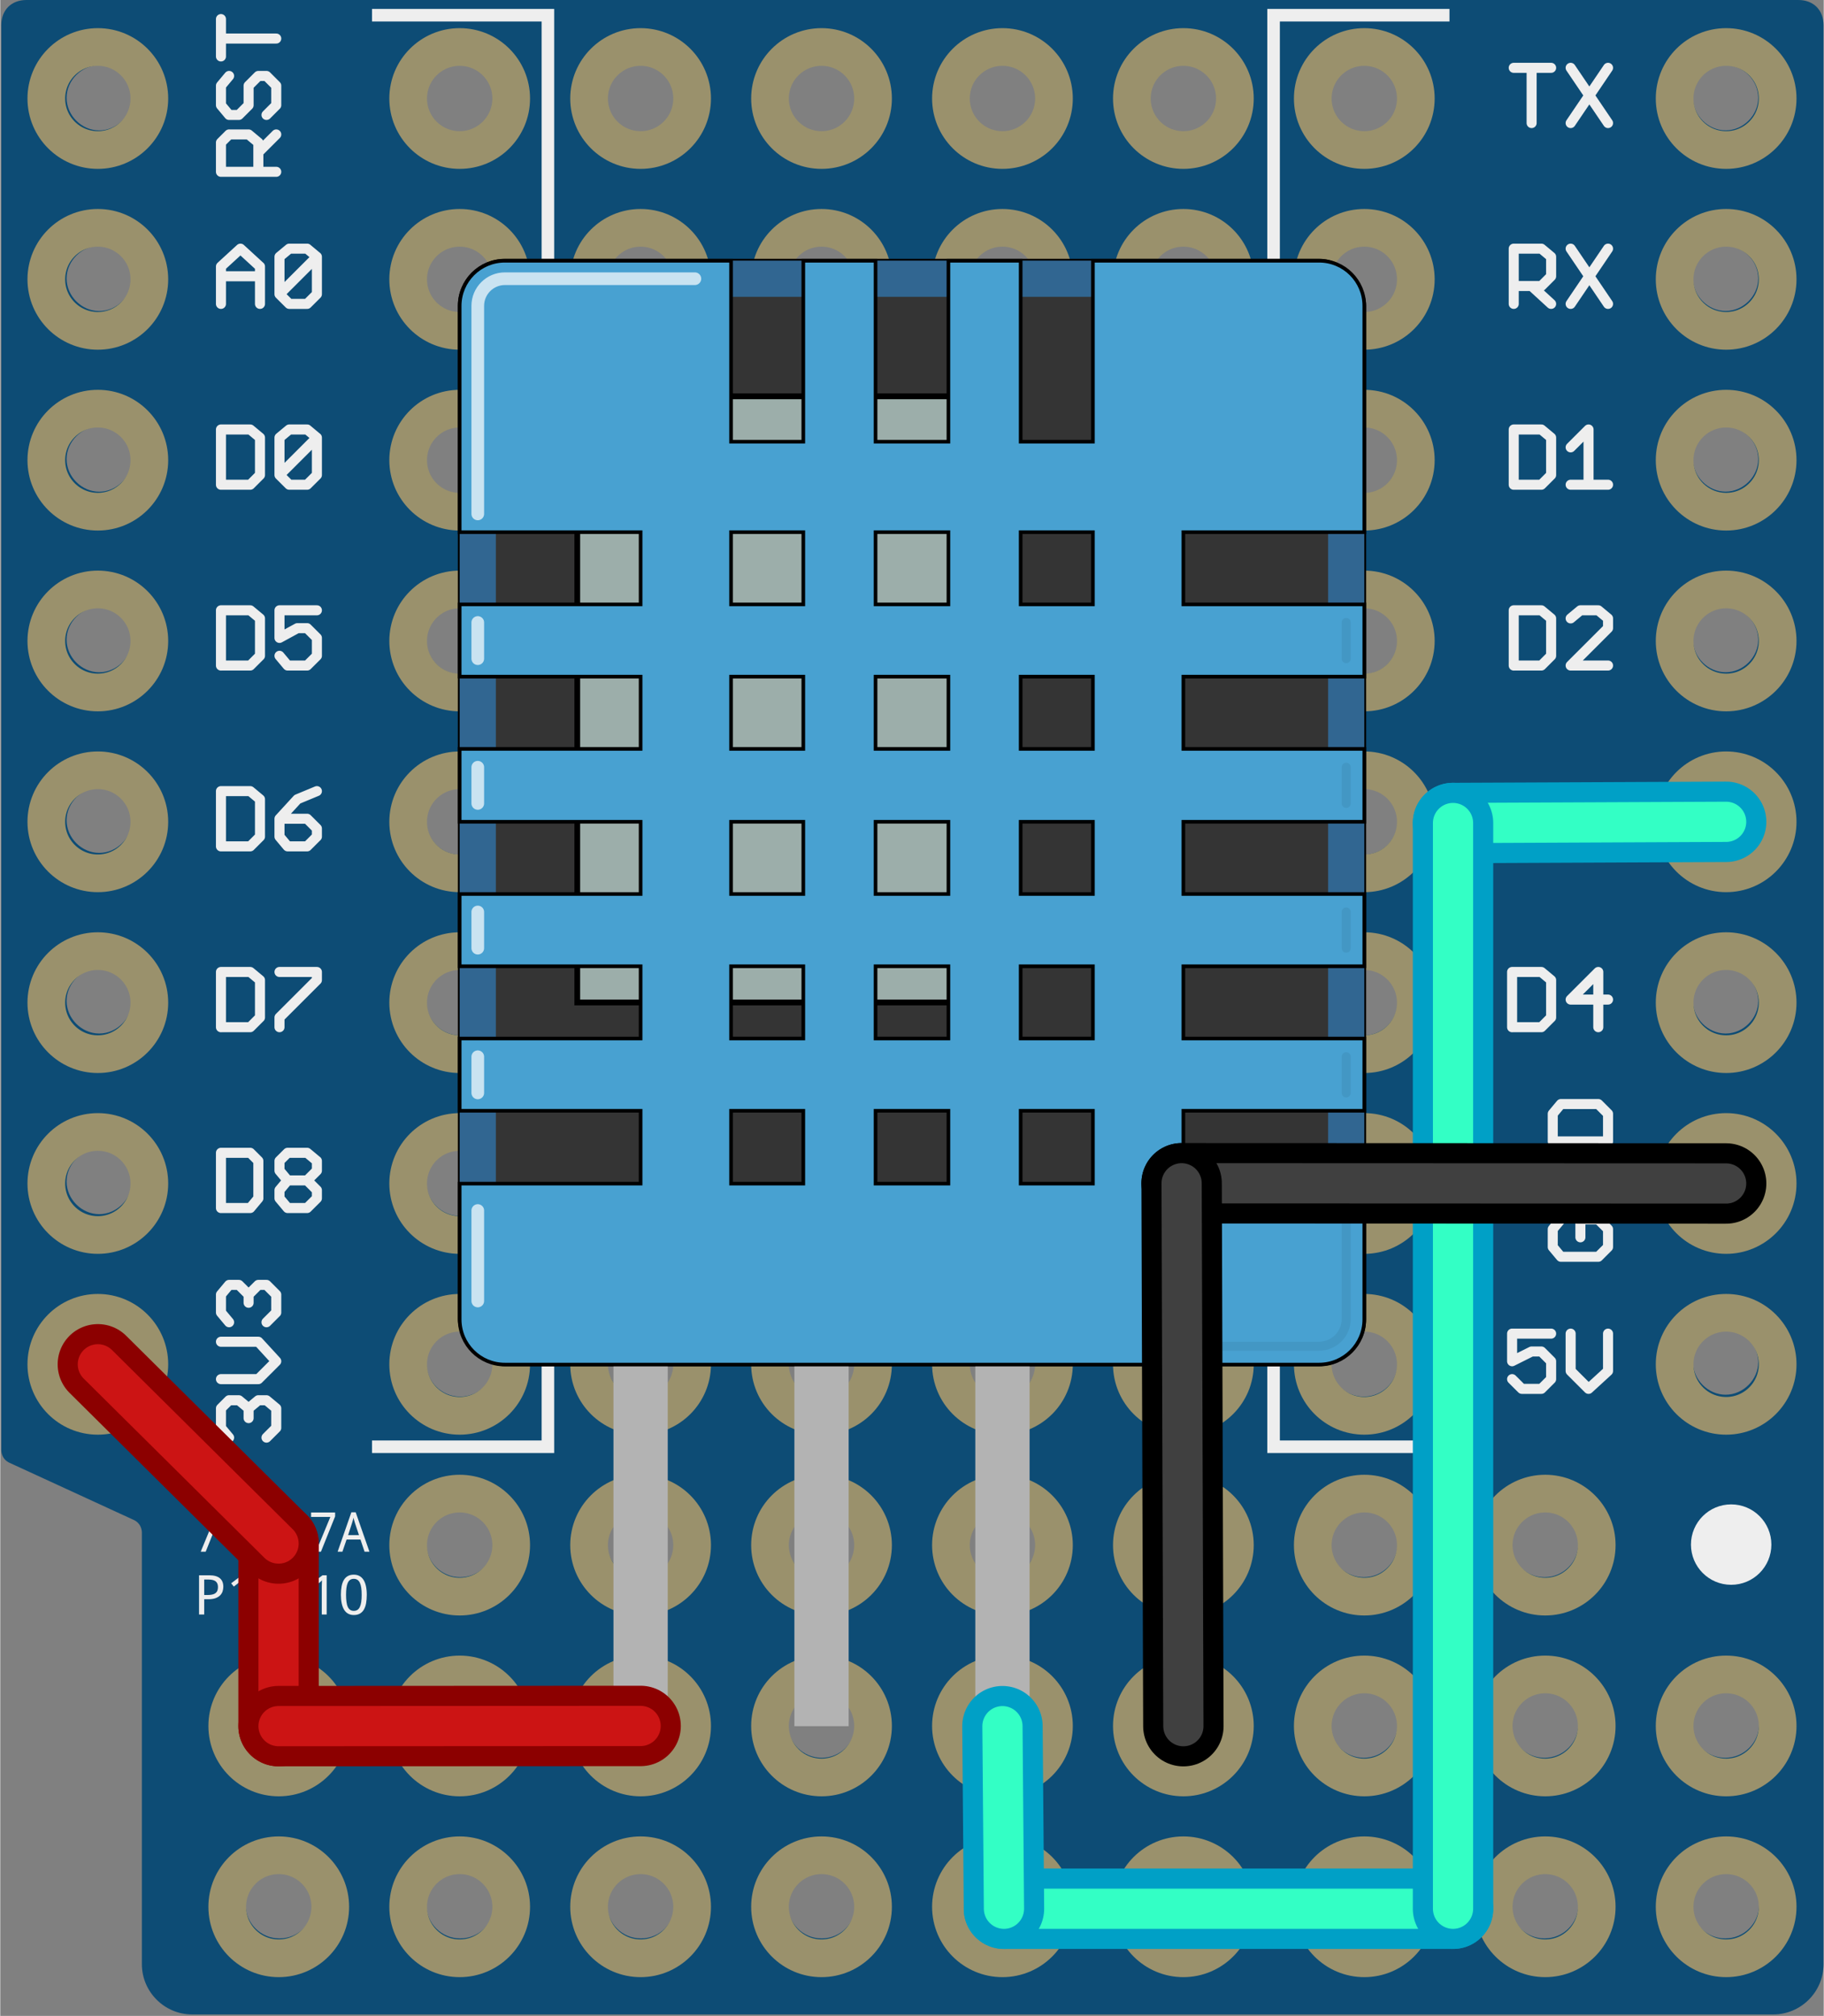 <?xml version='1.0' encoding='UTF-8' standalone='no'?>
<!-- Created with Fritzing (http://www.fritzing.org/) -->
<svg xmlns:svg='http://www.w3.org/2000/svg' xmlns='http://www.w3.org/2000/svg' version='1.2' baseProfile='tiny' x='0in' y='0in' width='1.008in' height='1.114in' viewBox='0 0 72.567 80.221' >
<rect x="0" y="0" width="72.567" height="80.221" fill="#808080" stroke="none"/>
<g partID='61130'><g  id="breadboard">
 <g  id="icon">
  <g  class="PCB">
   <path  d="M71.559,0L1.04,0c-0.6,0,-0.998,0.4,-0.998,0.997l0,56.701c0,0.2,0.1,0.4,0.3,0.5l4.994,2.297c0.2,0.1,0.3,0.3,0.3,0.5l0,17.17c0,1.097,0.898,1.997,1.998,1.997L70.56,80.162c1.098,0,1.998,-0.897,1.998,-1.997L72.558,0.997C72.558,0.4,72.158,0,71.559,0zM3.938,55.504c-0.7,0,-1.298,-0.6,-1.298,-1.297s0.6,-1.297,1.298,-1.297c0.7,0,1.298,0.6,1.298,1.297S4.636,55.504,3.938,55.504zM3.938,48.316c-0.7,0,-1.298,-0.6,-1.298,-1.297c0,-0.699,0.6,-1.297,1.298,-1.297c0.7,0,1.298,0.6,1.298,1.297C5.236,47.716,4.636,48.316,3.938,48.316zM3.938,41.128c-0.7,0,-1.298,-0.6,-1.298,-1.297c0,-0.7,0.6,-1.297,1.298,-1.297c0.7,0,1.298,0.6,1.298,1.297S4.636,41.128,3.938,41.128zM3.938,33.94c-0.7,0,-1.298,-0.6,-1.298,-1.297c0,-0.699,0.6,-1.297,1.298,-1.297c0.7,0,1.298,0.6,1.298,1.297C5.236,33.342,4.636,33.94,3.938,33.94zM3.938,26.753c-0.7,0,-1.298,-0.6,-1.298,-1.297c0,-0.699,0.6,-1.297,1.298,-1.297c0.7,0,1.298,0.6,1.298,1.297C5.236,26.154,4.636,26.753,3.938,26.753zM3.938,19.567c-0.7,0,-1.298,-0.6,-1.298,-1.297s0.6,-1.297,1.298,-1.297c0.7,0,1.298,0.6,1.298,1.297S4.636,19.567,3.938,19.567zM3.938,12.379c-0.7,0,-1.298,-0.6,-1.298,-1.297s0.6,-1.297,1.298,-1.297c0.7,0,1.298,0.6,1.298,1.297S4.636,12.379,3.938,12.379zM3.938,5.191c-0.7,0,-1.298,-0.6,-1.298,-1.297c0,-0.7,0.6,-1.297,1.298,-1.297c0.7,0,1.298,0.6,1.298,1.297S4.636,5.191,3.938,5.191zM68.662,2.595c0.7,0,1.298,0.6,1.298,1.297c0,0.7,-0.6,1.297,-1.298,1.297s-1.298,-0.6,-1.298,-1.297C67.364,3.194,67.964,2.595,68.662,2.595zM68.662,9.782c0.7,0,1.298,0.6,1.298,1.297s-0.6,1.297,-1.298,1.297s-1.298,-0.6,-1.298,-1.297S67.964,9.782,68.662,9.782zM68.662,16.97c0.7,0,1.298,0.6,1.298,1.297c0,0.699,-0.6,1.297,-1.298,1.297s-1.298,-0.6,-1.298,-1.297C67.364,17.57,67.964,16.97,68.662,16.97zM68.662,24.158c0.7,0,1.298,0.6,1.298,1.297c0,0.699,-0.6,1.297,-1.298,1.297s-1.298,-0.6,-1.298,-1.297C67.364,24.758,67.964,24.158,68.662,24.158zM68.662,31.346c0.7,0,1.298,0.6,1.298,1.297c0,0.699,-0.6,1.297,-1.298,1.297s-1.298,-0.6,-1.298,-1.297C67.364,31.945,67.964,31.346,68.662,31.346zM68.662,38.534c0.7,0,1.298,0.6,1.298,1.297c0,0.7,-0.6,1.297,-1.298,1.297s-1.298,-0.6,-1.298,-1.297C67.364,39.131,67.964,38.534,68.662,38.534zM68.662,45.719c0.7,0,1.298,0.6,1.298,1.297c0,0.699,-0.6,1.297,-1.298,1.297s-1.298,-0.6,-1.298,-1.297C67.364,46.319,67.964,45.719,68.662,45.719zM68.662,52.907c0.7,0,1.298,0.6,1.298,1.297s-0.6,1.297,-1.298,1.297s-1.298,-0.6,-1.298,-1.297S67.964,52.907,68.662,52.907zM11.113,77.138c-0.746,0,-1.349,-0.604,-1.349,-1.348c0,-0.746,0.604,-1.348,1.349,-1.348c0.746,0,1.349,0.604,1.349,1.348C12.462,76.536,11.858,77.138,11.113,77.138zM11.113,69.95c-0.746,0,-1.349,-0.604,-1.349,-1.348c0,-0.746,0.604,-1.348,1.349,-1.348c0.746,0,1.349,0.604,1.349,1.348C12.462,69.348,11.858,69.95,11.113,69.95zM18.304,77.138c-0.746,0,-1.349,-0.604,-1.349,-1.348c0,-0.746,0.604,-1.348,1.349,-1.348s1.349,0.604,1.349,1.348C19.654,76.536,19.049,77.138,18.304,77.138zM18.304,69.95c-0.746,0,-1.349,-0.604,-1.349,-1.348c0,-0.746,0.604,-1.348,1.349,-1.348s1.349,0.604,1.349,1.348C19.654,69.348,19.049,69.95,18.304,69.95zM18.304,62.764c-0.746,0,-1.349,-0.604,-1.349,-1.348s0.604,-1.348,1.349,-1.348s1.349,0.604,1.349,1.348S19.049,62.764,18.304,62.764zM18.304,55.577c-0.746,0,-1.349,-0.604,-1.349,-1.348c0,-0.746,0.604,-1.348,1.349,-1.348s1.349,0.604,1.349,1.348C19.654,54.972,19.049,55.577,18.304,55.577zM18.304,48.389c-0.746,0,-1.349,-0.604,-1.349,-1.348s0.604,-1.348,1.349,-1.348s1.349,0.604,1.349,1.348S19.049,48.389,18.304,48.389zM18.304,41.201c-0.746,0,-1.349,-0.604,-1.349,-1.348c0,-0.746,0.604,-1.348,1.349,-1.348s1.349,0.604,1.349,1.348C19.654,40.596,19.049,41.201,18.304,41.201zM18.304,34.013c-0.746,0,-1.349,-0.604,-1.349,-1.348s0.604,-1.348,1.349,-1.348s1.349,0.604,1.349,1.348C19.654,33.411,19.049,34.013,18.304,34.013zM18.304,26.825c-0.746,0,-1.349,-0.604,-1.349,-1.348c0,-0.746,0.604,-1.348,1.349,-1.348s1.349,0.604,1.349,1.348C19.654,26.223,19.049,26.825,18.304,26.825zM18.304,19.639c-0.746,0,-1.349,-0.604,-1.349,-1.348c0,-0.746,0.604,-1.348,1.349,-1.348s1.349,0.604,1.349,1.348C19.654,19.035,19.049,19.639,18.304,19.639zM18.304,12.452c-0.746,0,-1.349,-0.604,-1.349,-1.348c0,-0.746,0.604,-1.348,1.349,-1.348s1.349,0.604,1.349,1.348C19.654,11.848,19.049,12.452,18.304,12.452zM18.304,5.264c-0.746,0,-1.349,-0.604,-1.349,-1.348s0.604,-1.348,1.349,-1.348s1.349,0.604,1.349,1.348C19.654,4.659,19.049,5.264,18.304,5.264zM25.496,77.138c-0.746,0,-1.349,-0.604,-1.349,-1.348c0,-0.746,0.604,-1.348,1.349,-1.348c0.746,0,1.349,0.604,1.349,1.348C26.845,76.536,26.241,77.138,25.496,77.138zM25.496,69.95c-0.746,0,-1.349,-0.604,-1.349,-1.348c0,-0.746,0.604,-1.348,1.349,-1.348c0.746,0,1.349,0.604,1.349,1.348C26.845,69.348,26.241,69.95,25.496,69.95zM25.496,62.764c-0.746,0,-1.349,-0.604,-1.349,-1.348s0.604,-1.348,1.349,-1.348c0.746,0,1.349,0.604,1.349,1.348S26.241,62.764,25.496,62.764zM25.496,55.577c-0.746,0,-1.349,-0.604,-1.349,-1.348c0,-0.746,0.604,-1.348,1.349,-1.348c0.746,0,1.349,0.604,1.349,1.348C26.845,54.972,26.241,55.577,25.496,55.577zM25.496,48.389c-0.746,0,-1.349,-0.604,-1.349,-1.348s0.604,-1.348,1.349,-1.348c0.746,0,1.349,0.604,1.349,1.348S26.241,48.389,25.496,48.389zM25.496,41.201c-0.746,0,-1.349,-0.604,-1.349,-1.348c0,-0.746,0.604,-1.348,1.349,-1.348c0.746,0,1.349,0.604,1.349,1.348C26.845,40.596,26.241,41.201,25.496,41.201zM25.496,34.013c-0.746,0,-1.349,-0.604,-1.349,-1.348s0.604,-1.348,1.349,-1.348c0.746,0,1.349,0.604,1.349,1.348S26.241,34.013,25.496,34.013zM25.496,26.825c-0.746,0,-1.349,-0.604,-1.349,-1.348c0,-0.746,0.604,-1.348,1.349,-1.348c0.746,0,1.349,0.604,1.349,1.348C26.845,26.223,26.241,26.825,25.496,26.825zM25.496,19.639c-0.746,0,-1.349,-0.604,-1.349,-1.348c0,-0.746,0.604,-1.348,1.349,-1.348c0.746,0,1.349,0.604,1.349,1.348C26.845,19.035,26.241,19.639,25.496,19.639zM25.496,12.452c-0.746,0,-1.349,-0.604,-1.349,-1.348c0,-0.746,0.604,-1.348,1.349,-1.348c0.746,0,1.349,0.604,1.349,1.348C26.845,11.848,26.241,12.452,25.496,12.452zM25.496,5.264c-0.746,0,-1.349,-0.604,-1.349,-1.348s0.604,-1.348,1.349,-1.348c0.746,0,1.349,0.604,1.349,1.348C26.845,4.659,26.241,5.264,25.496,5.264zM32.688,77.138c-0.746,0,-1.349,-0.604,-1.349,-1.348c0,-0.746,0.604,-1.348,1.349,-1.348c0.746,0,1.349,0.604,1.349,1.348C34.037,76.536,33.433,77.138,32.688,77.138zM32.688,69.95c-0.746,0,-1.349,-0.604,-1.349,-1.348c0,-0.746,0.604,-1.348,1.349,-1.348c0.746,0,1.349,0.604,1.349,1.348C34.037,69.348,33.433,69.95,32.688,69.95zM32.688,62.764c-0.746,0,-1.349,-0.604,-1.349,-1.348s0.604,-1.348,1.349,-1.348c0.746,0,1.349,0.604,1.349,1.348S33.433,62.764,32.688,62.764zM32.688,55.577c-0.746,0,-1.349,-0.604,-1.349,-1.348c0,-0.746,0.604,-1.348,1.349,-1.348c0.746,0,1.349,0.604,1.349,1.348C34.037,54.972,33.433,55.577,32.688,55.577zM32.688,48.389c-0.746,0,-1.349,-0.604,-1.349,-1.348s0.604,-1.348,1.349,-1.348c0.746,0,1.349,0.604,1.349,1.348S33.433,48.389,32.688,48.389zM32.688,41.201c-0.746,0,-1.349,-0.604,-1.349,-1.348c0,-0.746,0.604,-1.348,1.349,-1.348c0.746,0,1.349,0.604,1.349,1.348C34.037,40.596,33.433,41.201,32.688,41.201zM32.688,34.013c-0.746,0,-1.349,-0.604,-1.349,-1.348s0.604,-1.348,1.349,-1.348c0.746,0,1.349,0.604,1.349,1.348S33.433,34.013,32.688,34.013zM32.688,26.825c-0.746,0,-1.349,-0.604,-1.349,-1.348c0,-0.746,0.604,-1.348,1.349,-1.348c0.746,0,1.349,0.604,1.349,1.348C34.037,26.223,33.433,26.825,32.688,26.825zM32.688,19.639c-0.746,0,-1.349,-0.604,-1.349,-1.348c0,-0.746,0.604,-1.348,1.349,-1.348c0.746,0,1.349,0.604,1.349,1.348C34.037,19.035,33.433,19.639,32.688,19.639zM32.688,12.452c-0.746,0,-1.349,-0.604,-1.349,-1.348c0,-0.746,0.604,-1.348,1.349,-1.348c0.746,0,1.349,0.604,1.349,1.348C34.037,11.848,33.433,12.452,32.688,12.452zM32.688,5.264c-0.746,0,-1.349,-0.604,-1.349,-1.348s0.604,-1.348,1.349,-1.348c0.746,0,1.349,0.604,1.349,1.348C34.037,4.659,33.433,5.264,32.688,5.264zM39.879,77.138c-0.746,0,-1.349,-0.604,-1.349,-1.348c0,-0.746,0.604,-1.348,1.349,-1.348c0.746,0,1.349,0.604,1.349,1.348C41.228,76.536,40.624,77.138,39.879,77.138zM39.879,69.95c-0.746,0,-1.349,-0.604,-1.349,-1.348c0,-0.746,0.604,-1.348,1.349,-1.348c0.746,0,1.349,0.604,1.349,1.348C41.228,69.348,40.624,69.95,39.879,69.95zM39.879,62.764c-0.746,0,-1.349,-0.604,-1.349,-1.348s0.604,-1.348,1.349,-1.348c0.746,0,1.349,0.604,1.349,1.348S40.624,62.764,39.879,62.764zM39.879,55.577c-0.746,0,-1.349,-0.604,-1.349,-1.348c0,-0.746,0.604,-1.348,1.349,-1.348c0.746,0,1.349,0.604,1.349,1.348C41.228,54.972,40.624,55.577,39.879,55.577zM39.879,48.389c-0.746,0,-1.349,-0.604,-1.349,-1.348s0.604,-1.348,1.349,-1.348c0.746,0,1.349,0.604,1.349,1.348S40.624,48.389,39.879,48.389zM39.879,41.201c-0.746,0,-1.349,-0.604,-1.349,-1.348c0,-0.746,0.604,-1.348,1.349,-1.348c0.746,0,1.349,0.604,1.349,1.348C41.228,40.596,40.624,41.201,39.879,41.201zM39.879,34.013c-0.746,0,-1.349,-0.604,-1.349,-1.348s0.604,-1.348,1.349,-1.348c0.746,0,1.349,0.604,1.349,1.348S40.624,34.013,39.879,34.013zM39.879,26.825c-0.746,0,-1.349,-0.604,-1.349,-1.348c0,-0.746,0.604,-1.348,1.349,-1.348c0.746,0,1.349,0.604,1.349,1.348C41.228,26.223,40.624,26.825,39.879,26.825zM39.879,19.639c-0.746,0,-1.349,-0.604,-1.349,-1.348c0,-0.746,0.604,-1.348,1.349,-1.348c0.746,0,1.349,0.604,1.349,1.348C41.228,19.035,40.624,19.639,39.879,19.639zM39.879,12.452c-0.746,0,-1.349,-0.604,-1.349,-1.348c0,-0.746,0.604,-1.348,1.349,-1.348c0.746,0,1.349,0.604,1.349,1.348C41.228,11.848,40.624,12.452,39.879,12.452zM39.879,5.264c-0.746,0,-1.349,-0.604,-1.349,-1.348s0.604,-1.348,1.349,-1.348c0.746,0,1.349,0.604,1.349,1.348C41.228,4.659,40.624,5.264,39.879,5.264zM47.071,77.138c-0.746,0,-1.349,-0.604,-1.349,-1.348c0,-0.746,0.604,-1.348,1.349,-1.348c0.746,0,1.349,0.604,1.349,1.348C48.42,76.536,47.816,77.138,47.071,77.138zM47.071,69.95c-0.746,0,-1.349,-0.604,-1.349,-1.348c0,-0.746,0.604,-1.348,1.349,-1.348c0.746,0,1.349,0.604,1.349,1.348C48.42,69.348,47.816,69.95,47.071,69.95zM47.071,62.764c-0.746,0,-1.349,-0.604,-1.349,-1.348s0.604,-1.348,1.349,-1.348c0.746,0,1.349,0.604,1.349,1.348S47.816,62.764,47.071,62.764zM47.071,55.577c-0.746,0,-1.349,-0.604,-1.349,-1.348c0,-0.746,0.604,-1.348,1.349,-1.348c0.746,0,1.349,0.604,1.349,1.348C48.42,54.972,47.816,55.577,47.071,55.577zM47.071,48.389c-0.746,0,-1.349,-0.604,-1.349,-1.348s0.604,-1.348,1.349,-1.348c0.746,0,1.349,0.604,1.349,1.348S47.816,48.389,47.071,48.389zM47.071,41.201c-0.746,0,-1.349,-0.604,-1.349,-1.348c0,-0.746,0.604,-1.348,1.349,-1.348c0.746,0,1.349,0.604,1.349,1.348C48.42,40.596,47.816,41.201,47.071,41.201zM47.071,34.013c-0.746,0,-1.349,-0.604,-1.349,-1.348s0.604,-1.348,1.349,-1.348c0.746,0,1.349,0.604,1.349,1.348S47.816,34.013,47.071,34.013zM47.071,26.825c-0.746,0,-1.349,-0.604,-1.349,-1.348c0,-0.746,0.604,-1.348,1.349,-1.348c0.746,0,1.349,0.604,1.349,1.348C48.42,26.223,47.816,26.825,47.071,26.825zM47.071,19.639c-0.746,0,-1.349,-0.604,-1.349,-1.348c0,-0.746,0.604,-1.348,1.349,-1.348c0.746,0,1.349,0.604,1.349,1.348C48.42,19.035,47.816,19.639,47.071,19.639zM47.071,12.452c-0.746,0,-1.349,-0.604,-1.349,-1.348c0,-0.746,0.604,-1.348,1.349,-1.348c0.746,0,1.349,0.604,1.349,1.348C48.42,11.848,47.816,12.452,47.071,12.452zM47.071,5.264c-0.746,0,-1.349,-0.604,-1.349,-1.348s0.604,-1.348,1.349,-1.348c0.746,0,1.349,0.604,1.349,1.348C48.42,4.659,47.816,5.264,47.071,5.264zM54.263,77.138c-0.746,0,-1.349,-0.604,-1.349,-1.348c0,-0.746,0.604,-1.348,1.349,-1.348c0.746,0,1.349,0.604,1.349,1.348C55.612,76.536,55.008,77.138,54.263,77.138zM54.263,69.95c-0.746,0,-1.349,-0.604,-1.349,-1.348c0,-0.746,0.604,-1.348,1.349,-1.348c0.746,0,1.349,0.604,1.349,1.348C55.612,69.348,55.008,69.95,54.263,69.95zM54.263,62.764c-0.746,0,-1.349,-0.604,-1.349,-1.348s0.604,-1.348,1.349,-1.348c0.746,0,1.349,0.604,1.349,1.348S55.008,62.764,54.263,62.764zM54.263,55.577c-0.746,0,-1.349,-0.604,-1.349,-1.348c0,-0.746,0.604,-1.348,1.349,-1.348c0.746,0,1.349,0.604,1.349,1.348C55.612,54.972,55.008,55.577,54.263,55.577zM54.263,48.389c-0.746,0,-1.349,-0.604,-1.349,-1.348s0.604,-1.348,1.349,-1.348c0.746,0,1.349,0.604,1.349,1.348S55.008,48.389,54.263,48.389zM54.263,41.201c-0.746,0,-1.349,-0.604,-1.349,-1.348c0,-0.746,0.604,-1.348,1.349,-1.348c0.746,0,1.349,0.604,1.349,1.348C55.612,40.596,55.008,41.201,54.263,41.201zM54.263,34.013c-0.746,0,-1.349,-0.604,-1.349,-1.348s0.604,-1.348,1.349,-1.348c0.746,0,1.349,0.604,1.349,1.348C55.612,33.411,55.008,34.013,54.263,34.013zM54.263,26.825c-0.746,0,-1.349,-0.604,-1.349,-1.348c0,-0.746,0.604,-1.348,1.349,-1.348c0.746,0,1.349,0.604,1.349,1.348C55.612,26.223,55.008,26.825,54.263,26.825zM54.263,19.639c-0.746,0,-1.349,-0.604,-1.349,-1.348c0,-0.746,0.604,-1.348,1.349,-1.348c0.746,0,1.349,0.604,1.349,1.348C55.612,19.035,55.008,19.639,54.263,19.639zM54.263,12.452c-0.746,0,-1.349,-0.604,-1.349,-1.348c0,-0.746,0.604,-1.348,1.349,-1.348c0.746,0,1.349,0.604,1.349,1.348C55.612,11.848,55.008,12.452,54.263,12.452zM54.263,5.264c-0.746,0,-1.349,-0.604,-1.349,-1.348s0.604,-1.348,1.349,-1.348c0.746,0,1.349,0.604,1.349,1.348C55.612,4.659,55.008,5.264,54.263,5.264zM61.454,77.138c-0.746,0,-1.349,-0.604,-1.349,-1.348c0,-0.746,0.604,-1.348,1.349,-1.348c0.746,0,1.349,0.604,1.349,1.348C62.804,76.536,62.199,77.138,61.454,77.138zM61.454,69.95c-0.746,0,-1.349,-0.604,-1.349,-1.348c0,-0.746,0.604,-1.348,1.349,-1.348c0.746,0,1.349,0.604,1.349,1.348C62.804,69.348,62.199,69.95,61.454,69.95zM61.454,62.764c-0.746,0,-1.349,-0.604,-1.349,-1.348s0.604,-1.348,1.349,-1.348c0.746,0,1.349,0.604,1.349,1.348S62.199,62.764,61.454,62.764zM68.646,77.138c-0.746,0,-1.349,-0.604,-1.349,-1.348c0,-0.746,0.604,-1.348,1.349,-1.348c0.746,0,1.349,0.604,1.349,1.348C69.995,76.536,69.391,77.138,68.646,77.138zM68.646,69.95c-0.746,0,-1.349,-0.604,-1.349,-1.348c0,-0.746,0.604,-1.348,1.349,-1.348c0.746,0,1.349,0.604,1.349,1.348C69.995,69.348,69.391,69.95,68.646,69.95z" fill="#0D4C75"/>
  </g>
  <g transform="matrix(1, 0, 0, 1, 0.283, 0)">
   <g >
    <g  class="silkscreen">
     <g transform="matrix(1, 0, 0, 1, 7.5, 60.165)">
      <g  fill="#EEEEEE" class="droid-sans-76527a-p16-10">
       <g >
        <path  d="M1.094,2.977c0,0.064,-0.01,0.127,-0.03,0.187c-0.021,0.061,-0.054,0.113,-0.1,0.159S0.856,3.405,0.78,3.434C0.704,3.461,0.61,3.475,0.499,3.475L0.333,3.475l0,0.607L0.128,4.082L0.128,2.521l0.399,0c0.099,0,0.184,0.01,0.255,0.03s0.13,0.05,0.176,0.089s0.081,0.087,0.103,0.144S1.094,2.905,1.094,2.977zM0.333,3.306l0.142,0c0.068,0,0.128,-0.006,0.179,-0.018c0.051,-0.011,0.093,-0.029,0.127,-0.055C0.814,3.208,0.84,3.176,0.856,3.135c0.017,-0.04,0.025,-0.089,0.025,-0.146c0,-0.102,-0.03,-0.176,-0.09,-0.225c-0.06,-0.049,-0.154,-0.073,-0.282,-0.073L0.333,2.691L0.333,3.306z"/>
        <path  d="M1.993,4.082L1.799,4.082L1.799,3.106c0,-0.03,0,-0.063,0,-0.098c0,-0.035,0.001,-0.07,0.002,-0.104c0.001,-0.034,0.002,-0.067,0.003,-0.1c0.001,-0.031,0.002,-0.06,0.003,-0.084C1.795,2.734,1.785,2.745,1.775,2.754c-0.01,0.01,-0.019,0.019,-0.029,0.027c-0.01,0.008,-0.021,0.018,-0.031,0.027C1.703,2.817,1.69,2.829,1.675,2.842L1.512,2.971L1.406,2.84l0.422,-0.319l0.166,0L1.994,4.082z"/>
        <path  d="M2.577,3.414c0,-0.074,0.004,-0.148,0.012,-0.223S2.61,3.046,2.629,2.978c0.02,-0.068,0.046,-0.132,0.08,-0.19c0.034,-0.058,0.077,-0.108,0.129,-0.151c0.052,-0.044,0.115,-0.077,0.188,-0.102C3.099,2.511,3.184,2.499,3.282,2.499c0.014,0,0.029,0,0.046,0.001c0.017,0.001,0.034,0.002,0.051,0.004c0.018,0.002,0.034,0.004,0.05,0.006c0.016,0.003,0.03,0.006,0.042,0.01l0,0.165C3.445,2.675,3.417,2.669,3.384,2.665C3.352,2.66,3.32,2.658,3.288,2.658c-0.066,0,-0.125,0.008,-0.175,0.022C3.063,2.696,3.02,2.718,2.983,2.746C2.946,2.773,2.916,2.807,2.891,2.845c-0.024,0.039,-0.044,0.081,-0.06,0.128C2.815,3.019,2.804,3.069,2.796,3.122S2.784,3.229,2.782,3.286l0.013,0c0.015,-0.025,0.033,-0.05,0.054,-0.072C2.87,3.191,2.894,3.173,2.922,3.156C2.95,3.141,2.981,3.128,3.017,3.118C3.051,3.109,3.09,3.104,3.134,3.104c0.07,0,0.133,0.011,0.189,0.031C3.38,3.157,3.428,3.187,3.468,3.228S3.538,3.318,3.56,3.378c0.021,0.059,0.032,0.126,0.032,0.201c0,0.081,-0.011,0.154,-0.034,0.219S3.502,3.918,3.46,3.963s-0.094,0.08,-0.154,0.104c-0.06,0.023,-0.128,0.036,-0.203,0.036c-0.074,0,-0.143,-0.014,-0.207,-0.042c-0.064,-0.027,-0.12,-0.07,-0.167,-0.127C2.682,3.878,2.645,3.806,2.618,3.72C2.591,3.634,2.577,3.532,2.577,3.414zM3.101,3.94c0.044,0,0.084,-0.008,0.121,-0.022c0.036,-0.015,0.067,-0.036,0.094,-0.066c0.026,-0.029,0.046,-0.066,0.061,-0.112c0.014,-0.045,0.021,-0.099,0.021,-0.16c0,-0.05,-0.006,-0.095,-0.018,-0.134C3.368,3.405,3.35,3.372,3.326,3.344C3.301,3.316,3.271,3.295,3.235,3.28C3.198,3.265,3.156,3.258,3.107,3.258c-0.049,0,-0.094,0.008,-0.135,0.024C2.932,3.299,2.897,3.321,2.868,3.348S2.817,3.405,2.801,3.439C2.786,3.474,2.778,3.508,2.778,3.542c0,0.047,0.007,0.095,0.021,0.143c0.014,0.047,0.034,0.09,0.061,0.127c0.027,0.038,0.061,0.068,0.101,0.093C3,3.928,3.047,3.94,3.101,3.94z"/>
        <path  d="M3.786,3.585L3.786,3.406l0.547,0l0,0.179L3.786,3.585z"/>
        <path  d="M5.206,4.082L5.012,4.082L5.012,3.106c0,-0.03,0,-0.063,0,-0.098c0,-0.035,0.001,-0.07,0.002,-0.104c0.001,-0.034,0.002,-0.067,0.003,-0.1c0.001,-0.031,0.002,-0.06,0.003,-0.084C5.008,2.734,4.998,2.745,4.988,2.754c-0.01,0.01,-0.019,0.019,-0.029,0.027c-0.01,0.008,-0.021,0.018,-0.031,0.027c-0.011,0.009,-0.024,0.021,-0.04,0.033L4.725,2.971L4.619,2.84l0.422,-0.319l0.166,0L5.207,4.082z"/>
        <path  d="M6.803,3.299c0,0.126,-0.01,0.239,-0.028,0.339s-0.049,0.184,-0.09,0.253S6.589,4.013,6.524,4.049C6.459,4.085,6.379,4.103,6.286,4.103c-0.087,0,-0.162,-0.019,-0.227,-0.055S5.942,3.96,5.9,3.891C5.857,3.821,5.826,3.737,5.805,3.638c-0.021,-0.1,-0.032,-0.213,-0.032,-0.339s0.009,-0.238,0.028,-0.339C5.82,2.86,5.85,2.776,5.891,2.708C5.932,2.639,5.985,2.587,6.05,2.551c0.065,-0.036,0.144,-0.054,0.236,-0.054c0.087,0,0.164,0.018,0.228,0.054C6.579,2.587,6.632,2.638,6.675,2.707C6.718,2.775,6.75,2.859,6.771,2.959S6.803,3.172,6.803,3.299zM5.978,3.299c0,0.107,0.005,0.2,0.017,0.28C6.005,3.658,6.022,3.725,6.047,3.778c0.024,0.053,0.056,0.093,0.095,0.119c0.04,0.027,0.087,0.04,0.144,0.04S6.391,3.925,6.431,3.898c0.04,-0.026,0.072,-0.066,0.097,-0.119s0.044,-0.119,0.055,-0.199C6.595,3.5,6.6,3.406,6.6,3.299c0,-0.106,-0.005,-0.2,-0.017,-0.279c-0.011,-0.08,-0.03,-0.146,-0.055,-0.199S6.47,2.728,6.431,2.702c-0.04,-0.026,-0.088,-0.04,-0.145,-0.04s-0.104,0.014,-0.144,0.04C6.103,2.728,6.071,2.768,6.047,2.82S6.005,2.939,5.994,3.019C5.983,3.099,5.978,3.192,5.978,3.299z"/>
       </g>
       <g >
        <path  d="M0.194,1.583l0.572,-1.384L0,0.199L0,0.022l0.956,0l0,0.155L0.392,1.583L0.194,1.583z"/>
        <path  d="M1.17,0.915c0,-0.074,0.004,-0.148,0.011,-0.223c0.007,-0.074,0.02,-0.146,0.038,-0.213c0.018,-0.068,0.042,-0.132,0.074,-0.19c0.031,-0.058,0.071,-0.108,0.119,-0.151c0.048,-0.043,0.105,-0.077,0.173,-0.102C1.651,0.013,1.73,0,1.82,0c0.013,0,0.027,0,0.042,0.001S1.894,0.003,1.91,0.005s0.031,0.004,0.046,0.006c0.014,0.003,0.027,0.006,0.039,0.01l0,0.165C1.971,0.178,1.944,0.171,1.915,0.167C1.885,0.162,1.855,0.16,1.826,0.16c-0.061,0,-0.115,0.008,-0.161,0.023C1.619,0.198,1.579,0.22,1.544,0.248C1.511,0.275,1.482,0.309,1.46,0.347C1.437,0.386,1.418,0.428,1.404,0.475S1.379,0.571,1.373,0.624C1.366,0.677,1.362,0.731,1.36,0.788l0.012,0c0.013,-0.025,0.03,-0.05,0.049,-0.072c0.02,-0.022,0.042,-0.041,0.068,-0.058C1.515,0.643,1.543,0.63,1.576,0.62c0.032,-0.009,0.068,-0.014,0.108,-0.014c0.064,0,0.123,0.011,0.175,0.031C1.911,0.659,1.956,0.69,1.992,0.73C2.028,0.771,2.057,0.821,2.077,0.879s0.03,0.126,0.03,0.201c0,0.081,-0.011,0.154,-0.032,0.219s-0.051,0.12,-0.09,0.165c-0.04,0.045,-0.087,0.08,-0.143,0.104C1.787,1.592,1.725,1.604,1.655,1.604c-0.067,0,-0.131,-0.014,-0.19,-0.042c-0.059,-0.027,-0.111,-0.07,-0.154,-0.127C1.268,1.379,1.233,1.307,1.208,1.221C1.183,1.135,1.17,1.033,1.17,0.915zM1.653,1.441c0.041,0,0.078,-0.008,0.111,-0.022c0.034,-0.015,0.062,-0.036,0.087,-0.066c0.024,-0.029,0.043,-0.066,0.057,-0.112c0.013,-0.045,0.02,-0.099,0.02,-0.16c0,-0.05,-0.005,-0.095,-0.017,-0.134C1.9,0.906,1.883,0.873,1.861,0.846c-0.022,-0.027,-0.05,-0.049,-0.084,-0.063C1.743,0.767,1.704,0.76,1.66,0.76c-0.045,0,-0.087,0.008,-0.125,0.024S1.465,0.823,1.439,0.85S1.392,0.906,1.377,0.94S1.355,1.009,1.355,1.043c0,0.047,0.006,0.095,0.019,0.143c0.012,0.047,0.031,0.09,0.056,0.127c0.025,0.038,0.056,0.068,0.093,0.093C1.561,1.429,1.604,1.441,1.653,1.441z"/>
        <path  d="M2.756,0.626c0.067,0,0.129,0.01,0.188,0.029s0.108,0.049,0.151,0.087c0.043,0.039,0.077,0.086,0.101,0.144c0.024,0.057,0.037,0.122,0.037,0.197c0,0.081,-0.011,0.154,-0.035,0.219c-0.023,0.065,-0.057,0.12,-0.103,0.165S2.994,1.545,2.928,1.568c-0.067,0.024,-0.144,0.036,-0.23,0.036c-0.035,0,-0.069,-0.002,-0.102,-0.006C2.562,1.596,2.529,1.59,2.499,1.584c-0.031,-0.007,-0.06,-0.016,-0.088,-0.026S2.358,1.534,2.335,1.52L2.335,1.336c0.022,0.017,0.048,0.031,0.079,0.044s0.062,0.023,0.095,0.032s0.066,0.016,0.1,0.02c0.034,0.005,0.064,0.007,0.093,0.007c0.054,0,0.102,-0.006,0.144,-0.02c0.042,-0.013,0.078,-0.033,0.107,-0.062C2.981,1.33,3.004,1.295,3.02,1.253s0.023,-0.092,0.023,-0.149c0,-0.102,-0.03,-0.18,-0.089,-0.233C2.894,0.817,2.807,0.79,2.693,0.79c-0.019,0,-0.038,0.001,-0.06,0.003S2.591,0.797,2.57,0.8C2.548,0.803,2.528,0.806,2.509,0.809c-0.02,0.004,-0.036,0.007,-0.05,0.01L2.367,0.757l0.056,-0.734l0.701,0l0,0.177L2.583,0.2l-0.04,0.448c0.021,-0.005,0.05,-0.009,0.085,-0.014C2.665,0.628,2.708,0.626,2.756,0.626z"/>
        <path  d="M4.374,1.583L3.447,1.583L3.447,1.416l0.356,-0.406C3.854,0.952,3.899,0.899,3.939,0.853c0.04,-0.048,0.074,-0.095,0.102,-0.14C4.069,0.667,4.09,0.621,4.105,0.575s0.022,-0.096,0.022,-0.15c0,-0.042,-0.006,-0.079,-0.018,-0.11c-0.011,-0.032,-0.028,-0.06,-0.049,-0.082C4.04,0.21,4.015,0.193,3.985,0.182C3.957,0.17,3.924,0.164,3.888,0.164c-0.064,0,-0.122,0.014,-0.174,0.042C3.662,0.233,3.612,0.268,3.565,0.311L3.462,0.184c0.027,-0.025,0.056,-0.05,0.087,-0.072S3.614,0.069,3.65,0.054c0.036,-0.017,0.074,-0.029,0.114,-0.039C3.804,0.005,3.846,0,3.89,0c0.065,0,0.124,0.01,0.176,0.029C4.119,0.048,4.164,0.075,4.2,0.111s0.065,0.08,0.085,0.132c0.02,0.052,0.03,0.109,0.03,0.175c0,0.061,-0.009,0.118,-0.027,0.173S4.245,0.699,4.214,0.753C4.182,0.806,4.145,0.858,4.101,0.911C4.057,0.965,4.01,1.02,3.959,1.078L3.673,1.397l0,0.008l0.701,0L4.374,1.583z"/>
        <path  d="M4.781,1.583l0.572,-1.384L4.587,0.199L4.587,0.022l0.956,0l0,0.155L4.979,1.583L4.781,1.583z"/>
        <path  d="M6.715,1.583L6.552,1.1L5.999,1.1L5.833,1.583L5.643,1.583l0.546,-1.567l0.173,0l0.547,1.567L6.715,1.583zM6.493,0.923L6.342,0.471C6.338,0.458,6.333,0.442,6.327,0.424S6.315,0.386,6.31,0.364C6.303,0.343,6.297,0.32,6.291,0.298C6.285,0.274,6.279,0.252,6.274,0.229c-0.005,0.022,-0.01,0.045,-0.016,0.068C6.251,0.321,6.246,0.344,6.239,0.366c-0.006,0.021,-0.012,0.041,-0.018,0.06C6.216,0.443,6.211,0.459,6.207,0.471L6.06,0.923L6.493,0.923z"/>
       </g>
      </g>
     </g>
     <g transform="matrix(1, 0, 0, 1, 67.8, 60.665)">
      <g  stroke-width="0" class="bottom-right-dot">
       <circle  fill="#EEEEEE" cy="0.8" r="1.6" cx="0.8"/>
      </g>
     </g>
     <g  stroke="#EEEEEE" fill="none" stroke-miterlimit="10" stroke-width="0.5" class="separator-lines">
      <polyline  points="14.511,57.572,21.511,57.572,21.511,0.605,14.511,0.605"/>
      <polyline  points="57.39,0.605,50.39,0.605,50.39,57.572,57.39,57.572"/>
     </g>
    </g>
    <g  stroke="#EEEEEE" fill="none" stroke-miterlimit="10" stroke-width="0.4" stroke-linejoin="round" stroke-linecap="round" class="labels">
     <g transform="matrix(1, 0, 0, 1, 8.5, 0.3)">
      <g  class="left-labels">
       <g  class="RST">
        <path  d="M2.2,6.537L0,6.537M0,6.537l0,-1.164M0,5.373l0.324,-0.324M0.324,5.05L1.1,5.05M1.1,5.05l0.388,0.324M1.488,5.373l0,1.164M1.488,5.762L2.2,5.05M0.324,2.722L0,3.11M0,3.11l0,0.776M0,3.886l0.324,0.388M0.324,4.274l0.388,0M0.712,4.274L1.1,3.886M1.1,3.886L1.1,3.11M1.1,3.11l0.388,-0.388M1.488,2.722l0.324,0M1.812,2.722L2.2,3.11M2.2,3.11l0,0.776M2.2,3.886L1.812,4.274M2.2,1.234L0,1.234M0,1.946l0,-1.487" class="top90"/>
       </g>
       <g transform="matrix(1, 0, 0, 1, 0, 7.196)">
        <g  class="A0">
         <path  d="M0,4.597L0,3.11M0,3.11L0.776,2.399M0.776,2.399l0.776,0.712M1.553,3.11L1.553,4.597M0,3.498l1.553,0M2.329,4.21L2.329,2.722M2.329,2.722L2.718,2.399M2.718,2.399l0.712,0M3.429,2.399l0.388,0.324M3.818,2.722l0,1.487M3.818,4.21L3.429,4.597M3.429,4.597L2.718,4.597M2.718,4.597L2.329,4.21M2.329,4.21l1.488,-1.487" class="left"/>
        </g>
       </g>
       <g transform="matrix(1, 0, 0, 1, 0, 14.392)">
        <g  class="D0">
         <path  d="M0,2.399l0,2.199M0,4.597l1.165,0M1.165,4.597l0.388,-0.388M1.553,4.21L1.553,2.722M1.553,2.722L1.165,2.399M1.165,2.399L0,2.399M2.329,4.21L2.329,2.722M2.329,2.722L2.718,2.399M2.718,2.399l0.712,0M3.429,2.399l0.388,0.324M3.818,2.722l0,1.487M3.818,4.21L3.429,4.597M3.429,4.597L2.718,4.597M2.718,4.597L2.329,4.21M2.329,4.21l1.488,-1.487" class="left"/>
        </g>
       </g>
       <g transform="matrix(1, 0, 0, 1, 0, 21.587)">
        <g  class="D5">
         <path  d="M0,2.399l0,2.199M0,4.597l1.165,0M1.165,4.597l0.388,-0.388M1.553,4.21L1.553,2.722M1.553,2.722L1.165,2.399M1.165,2.399L0,2.399M3.818,2.399L2.329,2.399M2.329,2.399l0,1.099M2.329,3.498l0.712,-0.388M3.041,3.11l0.388,0M3.429,3.11L3.818,3.498M3.818,3.498l0,0.712M3.818,4.21L3.429,4.597M3.429,4.597L2.653,4.597M2.653,4.597L2.329,4.21" class="left"/>
        </g>
       </g>
       <g transform="matrix(1, 0, 0, 1, 0, 28.783)">
        <g  class="D6">
         <path  d="M0,2.399l0,2.199M0,4.597l1.165,0M1.165,4.597l0.388,-0.388M1.553,4.21L1.553,2.722M1.553,2.722L1.165,2.399M1.165,2.399L0,2.399M3.818,2.399L3.041,2.722M3.041,2.722L2.329,3.498M2.329,3.498l0,0.712M2.653,4.597L2.329,4.21M2.653,4.597l0.776,0M3.429,4.597l0.388,-0.388M3.818,4.21L3.818,3.886M3.818,3.886L3.429,3.498M3.429,3.498l-1.1,0" class="left"/>
        </g>
       </g>
       <g transform="matrix(1, 0, 0, 1, 0, 35.979)">
        <g  class="D7">
         <path  d="M0,2.399l0,2.199M0,4.597l1.165,0M1.165,4.597l0.388,-0.388M1.553,4.21L1.553,2.722M1.553,2.722L1.165,2.399M1.165,2.399L0,2.399M2.329,2.399l1.488,0M3.818,2.399l0,0.324M3.818,2.722L2.329,4.21M2.329,4.21L2.329,4.597" class="left"/>
        </g>
       </g>
       <g transform="matrix(1, 0, 0, 1, 0, 43.175)">
        <g  class="D8">
         <path  d="M0,2.399l0,2.199M0,4.597l1.165,0M1.165,4.597l0.324,-0.388M1.488,4.21L1.488,2.722M1.488,2.722L1.165,2.399M1.165,2.399L0,2.399M2.329,2.722L2.653,2.399M2.653,2.399l0.776,0M3.429,2.399l0.388,0.324M3.818,2.722l0,0.388M3.818,3.11L3.429,3.498M3.429,3.498l0.388,0.388M3.818,3.886l0,0.324M3.818,4.21L3.429,4.597M3.429,4.597L2.653,4.597M2.653,4.597L2.329,4.21M2.329,4.21L2.329,3.886M2.329,3.886L2.653,3.498M2.653,3.498L2.329,3.11M2.329,3.11L2.329,2.722M2.653,3.498l0.776,0" class="left"/>
        </g>
       </g>
       <g transform="matrix(1, 0, 0, 1, 0, 50.371)">
        <g  class="3V3">
         <path  d="M0.324,6.537L0,6.149M0,6.149l0,-0.776M0,5.373l0.324,-0.324M0.324,5.05l0.388,0M0.712,5.05L1.1,5.373M1.1,5.373l0,0.388M1.1,5.373l0.388,-0.324M1.488,5.05l0.324,0M1.812,5.05L2.2,5.373M2.2,5.373l0,0.776M2.2,6.149L1.812,6.537M0,4.21l1.488,0M1.488,4.21L2.2,3.498M2.2,3.498L1.488,2.722M1.488,2.722L0,2.722M0.324,1.946L0,1.558M0,1.558l0,-0.712M0,0.847l0.324,-0.388M0.324,0.459l0.388,0M0.712,0.459L1.1,0.847M1.1,0.847l0,0.324M1.1,0.847l0.388,-0.388M1.488,0.459l0.324,0M1.812,0.459L2.2,0.847M2.2,0.847l0,0.712M1.812,1.946L2.2,1.558" class="top90"/>
        </g>
       </g>
      </g>
     </g>
     <g transform="matrix(1, 0, 0, 1, 56.7, 0.3)">
      <g  class="right-labels">
       <g  class="TX">
        <path  d="M3.959,4.597L3.959,2.399M3.247,2.399l1.488,0M7,4.597L5.512,2.399M7,2.399L5.512,4.597" class="right"/>
       </g>
       <g transform="matrix(1, 0, 0, 1, 0, 7.196)">
        <g  class="RX">
         <path  d="M3.247,4.597L3.247,2.399M3.247,2.399l1.1,0M4.347,2.399l0.388,0.324M4.735,2.722L4.735,3.498M4.735,3.498L4.347,3.886M4.347,3.886l-1.1,0M3.959,3.886L4.735,4.597M7,4.597L5.512,2.399M7,2.399L5.512,4.597" class="right"/>
        </g>
       </g>
       <g transform="matrix(1, 0, 0, 1, 0, 14.392)">
        <g  class="D1">
         <path  d="M3.247,2.399l0,2.199M3.247,4.597l1.1,0M4.347,4.597l0.388,-0.388M4.735,4.21L4.735,2.722M4.735,2.722L4.347,2.399M4.347,2.399l-1.1,0M5.512,3.11L6.224,2.399M6.224,2.399l0,2.199M5.512,4.597L7,4.597" class="right"/>
        </g>
       </g>
       <g transform="matrix(1, 0, 0, 1, 0, 21.587)">
        <g  class="D2">
         <path  d="M3.247,2.399l0,2.199M3.247,4.597l1.1,0M4.347,4.597l0.388,-0.388M4.735,4.21L4.735,2.722M4.735,2.722L4.347,2.399M4.347,2.399l-1.1,0M7,4.597L5.512,4.597M5.512,4.597L7,3.11M7,3.11L7,2.722M7,2.722L6.612,2.399M6.612,2.399L5.9,2.399M5.9,2.399L5.512,2.722" class="right"/>
        </g>
       </g>
       <g transform="matrix(1, 0, 0, 1, 0, 28.783)">
        <g  class="D3">
         <path  d="M3.182,2.399l0,2.199M3.182,4.597l1.165,0M4.347,4.597l0.388,-0.388M4.735,4.21L4.735,2.722M4.735,2.722L4.347,2.399M4.347,2.399L3.182,2.399M5.512,2.722L5.9,2.399M5.9,2.399l0.712,0M6.612,2.399L7,2.722M7,2.722l0,0.388M7,3.11L6.612,3.498M6.612,3.498L6.224,3.498M6.612,3.498L7,3.886M7,3.886l0,0.324M7,4.21L6.612,4.597M6.612,4.597L5.9,4.597M5.9,4.597L5.512,4.21" class="right"/>
        </g>
       </g>
       <g transform="matrix(1, 0, 0, 1, 0, 35.979)">
        <g  class="D4">
         <path  d="M3.182,2.399l0,2.199M3.182,4.597l1.165,0M4.347,4.597l0.388,-0.388M4.735,4.21L4.735,2.722M4.735,2.722L4.347,2.399M4.347,2.399L3.182,2.399M6.612,4.597L6.612,2.399M6.612,2.399l-1.1,1.099M5.512,3.498L7,3.498" class="right"/>
        </g>
       </g>
       <g transform="matrix(1, 0, 0, 1, 0, 43.175)">
        <g  class="GND">
         <path  d="M4.8,5.438l0.324,-0.388M4.8,5.438l0,0.712M5.124,6.537L4.8,6.149M5.124,6.537l1.488,0M7,6.149L6.612,6.537M7,6.149L7,5.438M7,5.438L6.612,5.05M6.612,5.05L5.9,5.05M5.9,5.05l0,0.712M7,4.274L4.8,4.274M4.8,4.274L7,2.722M7,2.722L4.8,2.722M4.8,1.946L7,1.946M7,1.946l0,-1.099M7,0.847L6.612,0.459M6.612,0.459L5.124,0.459M5.124,0.459L4.8,0.847M4.8,0.847l0,1.099" class="bot90"/>
        </g>
       </g>
       <g transform="matrix(1, 0, 0, 1, 0, 50.371)">
        <g  class="5V">
         <path  d="M4.735,2.399L3.182,2.399M3.182,2.399l0,1.099M3.182,3.498l0.776,-0.388M3.959,3.11l0.388,0M4.347,3.11L4.735,3.498M4.735,3.498l0,0.712M4.735,4.21L4.347,4.597M4.347,4.597L3.571,4.597M3.571,4.597L3.182,4.21M5.512,2.399l0,1.487M5.512,3.886L6.224,4.597M6.224,4.597L7,3.886M7,3.886L7,2.399" class="right"/>
        </g>
       </g>
      </g>
     </g>
    </g>
    <g  class="pads">
     <g transform="matrix(1, 0, 0, 1, 0, 0.322)">
      <g  class="pads-left">
       <circle  stroke="#9A916C" id="connector0pin" fill="none" stroke-width="1.5" cy="3.598" r="2.05" cx="3.6" class="pad-rst"/>
       <circle  stroke="#9A916C" id="connector1pin" fill="none" stroke-width="1.5" cy="10.794" r="2.05" cx="3.6" class="pad-a0"/>
       <circle  stroke="#9A916C" id="connector2pin" fill="none" stroke-width="1.5" cy="17.99" r="2.05" cx="3.6" class="pad-d0"/>
       <circle  stroke="#9A916C" id="connector3pin" fill="none" stroke-width="1.5" cy="25.185" r="2.05" cx="3.6" class="pad-d5"/>
       <circle  stroke="#9A916C" id="connector4pin" fill="none" stroke-width="1.5" cy="32.381" r="2.05" cx="3.6" class="pad-d6"/>
       <circle  stroke="#9A916C" id="connector5pin" fill="none" stroke-width="1.5" cy="39.577" r="2.05" cx="3.6" class="pad-d7"/>
       <circle  stroke="#9A916C" id="connector6pin" fill="none" stroke-width="1.5" cy="46.773" r="2.05" cx="3.6" class="pad-d8"/>
       <circle  stroke="#9A916C" id="connector7pin" fill="none" stroke-width="1.5" cy="53.969" r="2.05" cx="3.6" class="pad-3v3"/>
      </g>
     </g>
     <g transform="matrix(1, 0, 0, 1, 64.8, 0.322)">
      <g  class="pads-right">
       <circle  stroke="#9A916C" id="connector8pin" fill="none" stroke-width="1.5" cy="53.969" r="2.05" cx="3.6" class="pad-5v"/>
       <circle  stroke="#9A916C" id="connector9pin" fill="none" stroke-width="1.5" cy="46.773" r="2.05" cx="3.6" class="pad-g"/>
       <circle  stroke="#9A916C" id="connector10pin" fill="none" stroke-width="1.5" cy="39.577" r="2.05" cx="3.6" class="pad-d4"/>
       <circle  stroke="#9A916C" id="connector11pin" fill="none" stroke-width="1.5" cy="32.381" r="2.05" cx="3.6" class="pad-d3"/>
       <circle  stroke="#9A916C" id="connector12pin" fill="none" stroke-width="1.5" cy="25.185" r="2.05" cx="3.6" class="pad-d2"/>
       <circle  stroke="#9A916C" id="connector13pin" fill="none" stroke-width="1.5" cy="17.99" r="2.05" cx="3.6" class="pad-d1"/>
       <circle  stroke="#9A916C" id="connector14pin" fill="none" stroke-width="1.5" cy="10.794" r="2.05" cx="3.6" class="pad-rx"/>
       <circle  stroke="#9A916C" id="connector15pin" fill="none" stroke-width="1.5" cy="3.598" r="2.05" cx="3.6" class="pad-tx"/>
      </g>
     </g>
    </g>
    <g  class="pads-proto">
     <g transform="matrix(1, 0, 0, 1, 7.2, 0.322)">
      <g  class="pads-x1">
       <circle  stroke="#9A916C" id="connector16pin" fill="none" stroke-width="1.5" cy="68.36" r="2.05" cx="3.6" class="pad-x1-y10"/>
       <circle  stroke="#9A916C" id="connector17pin" fill="none" stroke-width="1.5" cy="75.556" r="2.05" cx="3.6" class="pad-x1-y11"/>
      </g>
     </g>
     <g transform="matrix(1, 0, 0, 1, 14.4, 0.322)">
      <g  class="pads-x2">
       <circle  stroke="#9A916C" id="connector18pin" fill="none" stroke-width="1.5" cy="3.598" r="2.05" cx="3.6" class="pad-x2-y1"/>
       <circle  stroke="#9A916C" id="connector19pin" fill="none" stroke-width="1.5" cy="10.794" r="2.05" cx="3.6" class="pad-x2-y2"/>
       <circle  stroke="#9A916C" id="connector20pin" fill="none" stroke-width="1.5" cy="17.99" r="2.05" cx="3.6" class="pad-x2-y3"/>
       <circle  stroke="#9A916C" id="connector21pin" fill="none" stroke-width="1.5" cy="25.185" r="2.05" cx="3.6" class="pad-x2-y4"/>
       <circle  stroke="#9A916C" id="connector22pin" fill="none" stroke-width="1.5" cy="32.381" r="2.05" cx="3.6" class="pad-x2-y5"/>
       <circle  stroke="#9A916C" id="connector23pin" fill="none" stroke-width="1.5" cy="39.577" r="2.05" cx="3.6" class="pad-x2-y6"/>
       <circle  stroke="#9A916C" id="connector24pin" fill="none" stroke-width="1.5" cy="46.773" r="2.05" cx="3.6" class="pad-x2-y7"/>
       <circle  stroke="#9A916C" id="connector25pin" fill="none" stroke-width="1.5" cy="53.969" r="2.05" cx="3.6" class="pad-x2-y8"/>
       <circle  stroke="#9A916C" id="connector26pin" fill="none" stroke-width="1.5" cy="61.164" r="2.05" cx="3.6" class="pad-x2-y9"/>
       <circle  stroke="#9A916C" id="connector27pin" fill="none" stroke-width="1.5" cy="68.36" r="2.05" cx="3.6" class="pad-x2-y10"/>
       <circle  stroke="#9A916C" id="connector28pin" fill="none" stroke-width="1.5" cy="75.556" r="2.05" cx="3.6" class="pad-x2-y11"/>
      </g>
     </g>
     <g transform="matrix(1, 0, 0, 1, 21.6, 0.322)">
      <g  class="pads-x3">
       <circle  stroke="#9A916C" id="connector29pin" fill="none" stroke-width="1.5" cy="3.598" r="2.05" cx="3.6" class="pad-x3-y1"/>
       <circle  stroke="#9A916C" id="connector30pin" fill="none" stroke-width="1.5" cy="10.794" r="2.05" cx="3.6" class="pad-x3-y2"/>
       <circle  stroke="#9A916C" id="connector31pin" fill="none" stroke-width="1.5" cy="17.99" r="2.05" cx="3.6" class="pad-x3-y3"/>
       <circle  stroke="#9A916C" id="connector32pin" fill="none" stroke-width="1.5" cy="25.185" r="2.05" cx="3.6" class="pad-x3-y4"/>
       <circle  stroke="#9A916C" id="connector33pin" fill="none" stroke-width="1.5" cy="32.381" r="2.05" cx="3.6" class="pad-x3-y5"/>
       <circle  stroke="#9A916C" id="connector34pin" fill="none" stroke-width="1.5" cy="39.577" r="2.05" cx="3.6" class="pad-x3-y6"/>
       <circle  stroke="#9A916C" id="connector35pin" fill="none" stroke-width="1.5" cy="46.773" r="2.05" cx="3.6" class="pad-x3-y7"/>
       <circle  stroke="#9A916C" id="connector36pin" fill="none" stroke-width="1.5" cy="53.969" r="2.05" cx="3.6" class="pad-x3-y8"/>
       <circle  stroke="#9A916C" id="connector37pin" fill="none" stroke-width="1.5" cy="61.164" r="2.05" cx="3.6" class="pad-x3-y9"/>
       <circle  stroke="#9A916C" id="connector38pin" fill="none" stroke-width="1.5" cy="68.36" r="2.05" cx="3.6" class="pad-x3-y10"/>
       <circle  stroke="#9A916C" id="connector39pin" fill="none" stroke-width="1.5" cy="75.556" r="2.05" cx="3.6" class="pad-x3-y11"/>
      </g>
     </g>
     <g transform="matrix(1, 0, 0, 1, 28.8, 0.322)">
      <g  class="pads-x4">
       <circle  stroke="#9A916C" id="connector40pin" fill="none" stroke-width="1.5" cy="3.598" r="2.05" cx="3.6" class="pad-x4-y1"/>
       <circle  stroke="#9A916C" id="connector41pin" fill="none" stroke-width="1.5" cy="10.794" r="2.05" cx="3.6" class="pad-x4-y2"/>
       <circle  stroke="#9A916C" id="connector42pin" fill="none" stroke-width="1.5" cy="17.99" r="2.05" cx="3.6" class="pad-x4-y3"/>
       <circle  stroke="#9A916C" id="connector43pin" fill="none" stroke-width="1.5" cy="25.185" r="2.05" cx="3.6" class="pad-x4-y4"/>
       <circle  stroke="#9A916C" id="connector44pin" fill="none" stroke-width="1.5" cy="32.381" r="2.05" cx="3.6" class="pad-x4-y5"/>
       <circle  stroke="#9A916C" id="connector45pin" fill="none" stroke-width="1.5" cy="39.577" r="2.05" cx="3.6" class="pad-x4-y6"/>
       <circle  stroke="#9A916C" id="connector46pin" fill="none" stroke-width="1.5" cy="46.773" r="2.05" cx="3.6" class="pad-x4-y7"/>
       <circle  stroke="#9A916C" id="connector47pin" fill="none" stroke-width="1.5" cy="53.969" r="2.05" cx="3.6" class="pad-x4-y8"/>
       <circle  stroke="#9A916C" id="connector48pin" fill="none" stroke-width="1.5" cy="61.164" r="2.05" cx="3.6" class="pad-x4-y9"/>
       <circle  stroke="#9A916C" id="connector49pin" fill="none" stroke-width="1.5" cy="68.36" r="2.05" cx="3.6" class="pad-x4-y10"/>
       <circle  stroke="#9A916C" id="connector50pin" fill="none" stroke-width="1.5" cy="75.556" r="2.05" cx="3.6" class="pad-x4-y11"/>
      </g>
     </g>
     <g transform="matrix(1, 0, 0, 1, 36, 0.322)">
      <g  class="pads-x5">
       <circle  stroke="#9A916C" id="connector51pin" fill="none" stroke-width="1.5" cy="3.598" r="2.05" cx="3.6" class="pad-x5-y1"/>
       <circle  stroke="#9A916C" id="connector52pin" fill="none" stroke-width="1.5" cy="10.794" r="2.05" cx="3.6" class="pad-x5-y2"/>
       <circle  stroke="#9A916C" id="connector53pin" fill="none" stroke-width="1.5" cy="17.99" r="2.05" cx="3.6" class="pad-x5-y3"/>
       <circle  stroke="#9A916C" id="connector54pin" fill="none" stroke-width="1.5" cy="25.185" r="2.05" cx="3.6" class="pad-x5-y4"/>
       <circle  stroke="#9A916C" id="connector55pin" fill="none" stroke-width="1.5" cy="32.381" r="2.05" cx="3.6" class="pad-x5-y5"/>
       <circle  stroke="#9A916C" id="connector56pin" fill="none" stroke-width="1.5" cy="39.577" r="2.05" cx="3.6" class="pad-x5-y6"/>
       <circle  stroke="#9A916C" id="connector57pin" fill="none" stroke-width="1.5" cy="46.773" r="2.05" cx="3.6" class="pad-x5-y7"/>
       <circle  stroke="#9A916C" id="connector58pin" fill="none" stroke-width="1.5" cy="53.969" r="2.05" cx="3.6" class="pad-x5-y8"/>
       <circle  stroke="#9A916C" id="connector59pin" fill="none" stroke-width="1.5" cy="61.164" r="2.05" cx="3.6" class="pad-x5-y9"/>
       <circle  stroke="#9A916C" id="connector60pin" fill="none" stroke-width="1.5" cy="68.36" r="2.05" cx="3.6" class="pad-x5-y10"/>
       <circle  stroke="#9A916C" id="connector61pin" fill="none" stroke-width="1.5" cy="75.556" r="2.05" cx="3.6" class="pad-x5-y11"/>
      </g>
     </g>
     <g transform="matrix(1, 0, 0, 1, 43.2, 0.322)">
      <g  class="pads-x6">
       <circle  stroke="#9A916C" id="connector62pin" fill="none" stroke-width="1.5" cy="3.598" r="2.05" cx="3.6" class="pad-x6-y1"/>
       <circle  stroke="#9A916C" id="connector63pin" fill="none" stroke-width="1.5" cy="10.794" r="2.05" cx="3.6" class="pad-x6-y2"/>
       <circle  stroke="#9A916C" id="connector64pin" fill="none" stroke-width="1.5" cy="17.99" r="2.05" cx="3.6" class="pad-x6-y3"/>
       <circle  stroke="#9A916C" id="connector65pin" fill="none" stroke-width="1.5" cy="25.185" r="2.05" cx="3.6" class="pad-x6-y4"/>
       <circle  stroke="#9A916C" id="connector66pin" fill="none" stroke-width="1.5" cy="32.381" r="2.05" cx="3.6" class="pad-x6-y5"/>
       <circle  stroke="#9A916C" id="connector67pin" fill="none" stroke-width="1.5" cy="39.577" r="2.05" cx="3.6" class="pad-x6-y6"/>
       <circle  stroke="#9A916C" id="connector68pin" fill="none" stroke-width="1.5" cy="46.773" r="2.05" cx="3.6" class="pad-x6-y7"/>
       <circle  stroke="#9A916C" id="connector69pin" fill="none" stroke-width="1.5" cy="53.969" r="2.05" cx="3.6" class="pad-x6-y8"/>
       <circle  stroke="#9A916C" id="connector70pin" fill="none" stroke-width="1.5" cy="61.164" r="2.05" cx="3.6" class="pad-x6-y9"/>
       <circle  stroke="#9A916C" id="connector71pin" fill="none" stroke-width="1.5" cy="68.36" r="2.05" cx="3.6" class="pad-x6-y10"/>
       <circle  stroke="#9A916C" id="connector72pin" fill="none" stroke-width="1.5" cy="75.556" r="2.05" cx="3.6" class="pad-x6-y11"/>
      </g>
     </g>
     <g transform="matrix(1, 0, 0, 1, 50.4, 0.322)">
      <g  class="pads-x7">
       <circle  stroke="#9A916C" id="connector73pin" fill="none" stroke-width="1.5" cy="3.598" r="2.05" cx="3.6" class="pad-x7-y1"/>
       <circle  stroke="#9A916C" id="connector74pin" fill="none" stroke-width="1.5" cy="10.794" r="2.05" cx="3.6" class="pad-x7-y2"/>
       <circle  stroke="#9A916C" id="connector75pin" fill="none" stroke-width="1.5" cy="17.99" r="2.05" cx="3.6" class="pad-x7-y3"/>
       <circle  stroke="#9A916C" id="connector76pin" fill="none" stroke-width="1.5" cy="25.185" r="2.05" cx="3.6" class="pad-x7-y4"/>
       <circle  stroke="#9A916C" id="connector77pin" fill="none" stroke-width="1.5" cy="32.381" r="2.05" cx="3.6" class="pad-x7-y5"/>
       <circle  stroke="#9A916C" id="connector78pin" fill="none" stroke-width="1.5" cy="39.577" r="2.05" cx="3.6" class="pad-x7-y6"/>
       <circle  stroke="#9A916C" id="connector79pin" fill="none" stroke-width="1.5" cy="46.773" r="2.05" cx="3.6" class="pad-x7-y7"/>
       <circle  stroke="#9A916C" id="connector80pin" fill="none" stroke-width="1.5" cy="53.969" r="2.05" cx="3.6" class="pad-x7-y8"/>
       <circle  stroke="#9A916C" id="connector81pin" fill="none" stroke-width="1.5" cy="61.164" r="2.05" cx="3.6" class="pad-x7-y9"/>
       <circle  stroke="#9A916C" id="connector82pin" fill="none" stroke-width="1.5" cy="68.36" r="2.05" cx="3.6" class="pad-x7-y10"/>
       <circle  stroke="#9A916C" id="connector83pin" fill="none" stroke-width="1.5" cy="75.556" r="2.05" cx="3.6" class="pad-x7-y11"/>
      </g>
     </g>
     <g transform="matrix(1, 0, 0, 1, 57.6, 0.322)">
      <g  class="pads-x8">
       <circle  stroke="#9A916C" id="connector84pin" fill="none" stroke-width="1.5" cy="61.164" r="2.05" cx="3.6" class="pad-x8-y9"/>
       <circle  stroke="#9A916C" id="connector85pin" fill="none" stroke-width="1.5" cy="68.36" r="2.05" cx="3.6" class="pad-x8-y10"/>
       <circle  stroke="#9A916C" id="connector86pin" fill="none" stroke-width="1.5" cy="75.556" r="2.05" cx="3.6" class="pad-x8-y11"/>
      </g>
     </g>
     <g transform="matrix(1, 0, 0, 1, 64.8, 0.322)">
      <g  class="pads-x9">
       <circle  stroke="#9A916C" id="connector87pin" fill="none" stroke-width="1.5" cy="68.36" r="2.05" cx="3.6" class="pad-x9-y10"/>
       <circle  stroke="#9A916C" id="connector88pin" fill="none" stroke-width="1.5" cy="75.556" r="2.05" cx="3.6" class="pad-x9-y11"/>
      </g>
     </g>
    </g>
   </g>
  </g>
 </g>
</g>
</g><g partID='61290'><g transform='translate(11.083,3.891)' ><g transform="matrix(1, 0, 0, 1, 0, -769.89)">
<g id="breadboard">
<g>
<g transform="matrix(1, 0, 0, 1, 0, 0.002)">
<rect stroke-opacity="1" rx="1.8" y="776.368" width="36" stroke="#000000" id="rect5185" fill="#343434" x="7.2" style="fill-rule:evenodd;stroke-miterlimit:4;stroke-dasharray:none;display:inline" stroke-width="0.144" fill-opacity="1" height="43.92"/>
</g>
<g transform="matrix(1, 0, 0, 1, 0, 0.002)">
<rect y="820.288" width="2.16" stroke="none" id="rect5470" fill="#b3b3b3" x="13.32" style="fill-rule:evenodd;display:inline" fill-opacity="1" height="14.4"/>
</g>
<g transform="matrix(1, 0, 0, 1, 0, 0.002)">
<rect y="820.288" width="2.16" stroke="none" id="rect5476" fill="#b3b3b3" x="20.52" style="fill-rule:evenodd;display:inline" fill-opacity="1" height="14.4"/>
</g>
<g transform="matrix(1, 0, 0, 1, 0, 0.002)">
<rect y="820.288" width="2.16" stroke="none" id="rect5478" fill="#b3b3b3" x="27.72" style="fill-rule:evenodd;display:inline" fill-opacity="1" height="14.4"/>
</g>
<g transform="matrix(1, 0, 0, 1, 0, 0.002)">
<rect y="820.288" width="2.16" stroke="none" id="rect5480" fill="#b3b3b3" x="34.92" style="fill-rule:evenodd;display:inline" fill-opacity="1" height="14.4"/>
</g>
<g transform="matrix(1, 0, 0, 1, 0, 0.002)">
<rect y="833.248" width="2.88" stroke="none" id="connector1" fill="none" x="12.96" style="display:inline" height="2.88"/>
</g>
<g transform="matrix(1, 0, 0, 1, 0, 0.002)">
<rect y="833.248" width="2.88" stroke="none" id="connector2" fill="none" x="20.16" style="display:inline" height="2.88"/>
</g>
<g transform="matrix(1, 0, 0, 1, 0, 0.002)">
<rect y="833.248" width="2.88" stroke="none" id="connector3" fill="none" x="27.36" style="display:inline" height="2.88"/>
</g>
<g transform="matrix(1, 0, 0, 1, 0, 0.002)">
<rect y="833.248" width="2.88" stroke="none" id="connector4" fill="none" x="34.56" style="display:inline" height="2.88"/>
</g>
<rect stroke-opacity="1" y="781.77" width="16.92" stroke="#000000" id="rect5401" fill="#d7f4ee" x="11.88" style="fill-rule:evenodd;stroke-linecap:round;stroke-linejoin:miter;stroke-miterlimit:4;stroke-dasharray:none;display:inline" stroke-width="0.229" fill-opacity="0.636" height="24.12"/>
<rect stroke-opacity="1" rx="1.411" y="777.09" width="34.56" stroke="#316691" id="rect5406" fill="none" x="7.92" style="stroke-linecap:round;stroke-linejoin:miter;stroke-miterlimit:4;stroke-dasharray:none;display:inline" stroke-width="1.44" height="42.48"/>
<path stroke-opacity="1" d="m9,776.375c-0.997,0,-1.8,0.803,-1.8,1.8l0,9,7.2,0,0,2.875,-7.2,0,0,2.875,7.2,0,0,2.875,-7.2,0,0,2.9,7.2,0,0,2.875,-7.2,0,0,2.875,7.2,0,0,2.875,-7.2,0,0,2.875,7.2,0,0,2.9,-7.2,0,0,5.4c0,0.997,0.803,1.8,1.8,1.8l32.4,0c0.997,0,1.8,-0.803,1.8,-1.8l0,-5.4,-7.2,0,0,-2.9,7.2,0,0,-2.875,-7.2,0,0,-2.875,7.2,0,0,-2.875,-7.2,0,0,-2.875,7.2,0,0,-2.9,-7.2,0,0,-2.875,7.2,0,0,-2.875,-7.2,0,0,-2.875,7.2,0,0,-9c0,-0.997,-0.803,-1.8,-1.8,-1.8l-9,0,0,7.2,-2.875,0,0,-7.2,-2.875,0,0,7.2,-2.9,0,0,-7.2,-2.875,0,0,7.2,-2.875,0,0,-7.2,-9,0zm9,10.8,2.875,0,0,2.875,-2.875,0,0,-2.875zm5.75,0,2.9,0,0,2.875,-2.9,0,0,-2.875zm5.775,0,2.875,0,0,2.875,-2.875,0,0,-2.875zm-11.525,5.75,2.875,0,0,2.875,-2.875,0,0,-2.875zm5.75,0,2.9,0,0,2.875,-2.9,0,0,-2.875zm5.775,0,2.875,0,0,2.875,-2.875,0,0,-2.875zM18,798.7l2.875,0,0,2.875,-2.875,0,0,-2.875zm5.75,0,2.9,0,0,2.875,-2.9,0,0,-2.875zm5.775,0,2.875,0,0,2.875,-2.875,0,0,-2.875zm-11.525,5.75,2.875,0,0,2.875,-2.875,0,0,-2.875zm5.75,0,2.9,0,0,2.875,-2.9,0,0,-2.875zm5.775,0,2.875,0,0,2.875,-2.875,0,0,-2.875zM18,810.2l2.875,0,0,2.9,-2.875,0,0,-2.9zm5.75,0,2.9,0,0,2.9,-2.9,0,0,-2.9zm5.775,0,2.875,0,0,2.9,-2.875,0,0,-2.9z" stroke="#000000" id="rect4672" fill="#48a1d1" style="fill-rule:evenodd;stroke-miterlimit:4;stroke-dasharray:none;display:inline" stroke-width="0.144" fill-opacity="1"/>
<g transform="matrix(1, 0, 0, 1, 2.67029e-07, 7.2)">
<g stroke-opacity="0.707" stroke="#ffffff" id="g5460" style="stroke-miterlimit:4;stroke-dasharray:none" stroke-width="0.504">
<path stroke-opacity="0.707" d="m9,769.89,7.56,0m-8.64,1.08c0,-0.596,0.484,-1.08,1.08,-1.08m-1.08,9.36,0,-8.28" stroke="#ffffff" id="path5415" fill="none" style="stroke-linecap:round;stroke-linejoin:miter;stroke-miterlimit:4;stroke-dasharray:none" stroke-width="0.504"/>
<path stroke-opacity="0.707" d="m7.92,783.57,0,1.44" stroke="#ffffff" id="path5422" fill="none" style="stroke-linecap:round;stroke-linejoin:miter;stroke-miterlimit:4;stroke-dasharray:none" stroke-width="0.504"/>
<path stroke-opacity="0.707" d="m7.92,789.33,0,1.44" stroke="#ffffff" id="path5426" fill="none" style="color:#000000;stroke-linecap:round;stroke-linejoin:miter;stroke-miterlimit:4;stroke-dasharray:none;stroke-dashoffset:0;marker:none;visibility:visible;display:inline;overflow:visible;enable-background:accumulate" stroke-width="0.504"/>
<path stroke-opacity="0.707" d="m7.92,795.09,0,1.44" stroke="#ffffff" id="path5428" fill="none" style="color:#000000;stroke-linecap:round;stroke-linejoin:miter;stroke-miterlimit:4;stroke-dasharray:none;stroke-dashoffset:0;marker:none;visibility:visible;display:inline;overflow:visible;enable-background:accumulate" stroke-width="0.504"/>
<path stroke-opacity="0.707" d="m7.92,800.85,0,1.44" stroke="#ffffff" id="path5430" fill="none" style="color:#000000;stroke-linecap:round;stroke-linejoin:miter;stroke-miterlimit:4;stroke-dasharray:none;stroke-dashoffset:0;marker:none;visibility:visible;display:inline;overflow:visible;enable-background:accumulate" stroke-width="0.504"/>
<path stroke-opacity="0.707" d="m7.92,806.97,0,3.6" stroke="#ffffff" id="path5432" fill="none" style="color:#000000;stroke-linecap:round;stroke-linejoin:miter;stroke-miterlimit:4;stroke-dasharray:none;stroke-dashoffset:0;marker:none;visibility:visible;display:inline;overflow:visible;enable-background:accumulate" stroke-width="0.504"/>
</g>
</g>
<g transform="matrix(1, 0, 0, 1, 2.67029e-07, 7.2)">
<g stroke-opacity="0.065" stroke="#000000" id="g5510">
<path stroke-opacity="0.065" d="m42.48,811.29,0,-4.68m0,4.68c0,0.596,-0.484,1.08,-1.08,1.08m-4.68,0,4.68,0" stroke="#000000" id="path5498" fill="none" style="color:#000000;stroke-linecap:round;stroke-linejoin:miter;stroke-miterlimit:4;stroke-dasharray:none;stroke-dashoffset:0;marker:none;visibility:visible;display:inline;overflow:visible;enable-background:accumulate" stroke-width="0.36"/>
<path stroke-opacity="0.065" d="m42.48,802.29,0,-1.44" stroke="#000000" id="path5502" fill="none" style="color:#000000;stroke-linecap:round;stroke-linejoin:miter;stroke-miterlimit:4;stroke-dasharray:none;stroke-dashoffset:0;marker:none;visibility:visible;display:inline;overflow:visible;enable-background:accumulate" stroke-width="0.36"/>
<path stroke-opacity="0.065" d="m42.48,796.53,0,-1.44" stroke="#000000" id="path5504" fill="none" style="color:#000000;stroke-linecap:round;stroke-linejoin:miter;stroke-miterlimit:4;stroke-dasharray:none;stroke-dashoffset:0;marker:none;visibility:visible;display:inline;overflow:visible;enable-background:accumulate" stroke-width="0.36"/>
<path stroke-opacity="0.065" d="m42.48,790.77,0,-1.44" stroke="#000000" id="path5506" fill="none" style="color:#000000;stroke-linecap:round;stroke-linejoin:miter;stroke-miterlimit:4;stroke-dasharray:none;stroke-dashoffset:0;marker:none;visibility:visible;display:inline;overflow:visible;enable-background:accumulate" stroke-width="0.36"/>
<path stroke-opacity="0.065" d="m42.48,785.01,0,-1.44" stroke="#000000" id="path5508" fill="none" style="color:#000000;stroke-linecap:round;stroke-linejoin:miter;stroke-miterlimit:4;stroke-dasharray:none;stroke-dashoffset:0;marker:none;visibility:visible;display:inline;overflow:visible;enable-background:accumulate" stroke-width="0.36"/>
</g>
</g>
</g>
</g>
</g>
</g></g><g partID='62680'><line stroke-linecap='round' stroke='#8c0000' x1='11.075' y1='68.689' x2='11.075' y2='61.423' stroke-width='3.2' /><line stroke-linecap='round' stroke='#cc1414' x1='11.075' y1='68.689' x2='11.075' y2='61.423' stroke-width='1.6' /></g><g partID='62610'><line stroke-linecap='round' stroke='#8c0000' x1='25.483' y1='68.682' x2='11.075' y2='68.689' stroke-width='3.2' /><line stroke-linecap='round' stroke='#cc1414' x1='25.483' y1='68.682' x2='11.075' y2='68.689' stroke-width='1.6' /></g><g partID='62750'><line stroke-linecap='round' stroke='#8c0000' x1='11.075' y1='61.423' x2='3.884' y2='54.291' stroke-width='3.2' /><line stroke-linecap='round' stroke='#cc1414' x1='11.075' y1='61.423' x2='3.884' y2='54.291' stroke-width='1.6' /></g><g partID='62820'><line stroke-linecap='round' stroke='#00a0c6' x1='68.683' y1='32.703' x2='57.814' y2='32.751' stroke-width='3.2' /><line stroke-linecap='round' stroke='#33ffc5' x1='68.683' y1='32.703' x2='57.814' y2='32.751' stroke-width='1.6' /></g><g partID='62960'><line stroke-linecap='round' stroke='#00a0c6' x1='57.814' y1='75.956' x2='39.943' y2='75.956' stroke-width='3.2' /><line stroke-linecap='round' stroke='#33ffc5' x1='57.814' y1='75.956' x2='39.943' y2='75.956' stroke-width='1.6' /></g><g partID='63030'><line stroke-linecap='round' stroke='#00a0c6' x1='57.814' y1='32.751' x2='57.814' y2='75.956' stroke-width='3.2' /><line stroke-linecap='round' stroke='#33ffc5' x1='57.814' y1='32.751' x2='57.814' y2='75.956' stroke-width='1.6' /></g><g partID='62890'><line stroke-linecap='round' stroke='#00a0c6' x1='39.943' y1='75.956' x2='39.883' y2='68.691' stroke-width='3.2' /><line stroke-linecap='round' stroke='#33ffc5' x1='39.943' y1='75.956' x2='39.883' y2='68.691' stroke-width='1.6' /></g><g partID='63100'><line stroke-linecap='round' stroke='#000000' x1='68.683' y1='47.095' x2='47.013' y2='47.087' stroke-width='3.2' /><line stroke-linecap='round' stroke='#404040' x1='68.683' y1='47.095' x2='47.013' y2='47.087' stroke-width='1.6' /></g><g partID='63170'><line stroke-linecap='round' stroke='#000000' x1='47.013' y1='47.087' x2='47.083' y2='68.691' stroke-width='3.2' /><line stroke-linecap='round' stroke='#404040' x1='47.013' y1='47.087' x2='47.083' y2='68.691' stroke-width='1.6' /></g></svg>